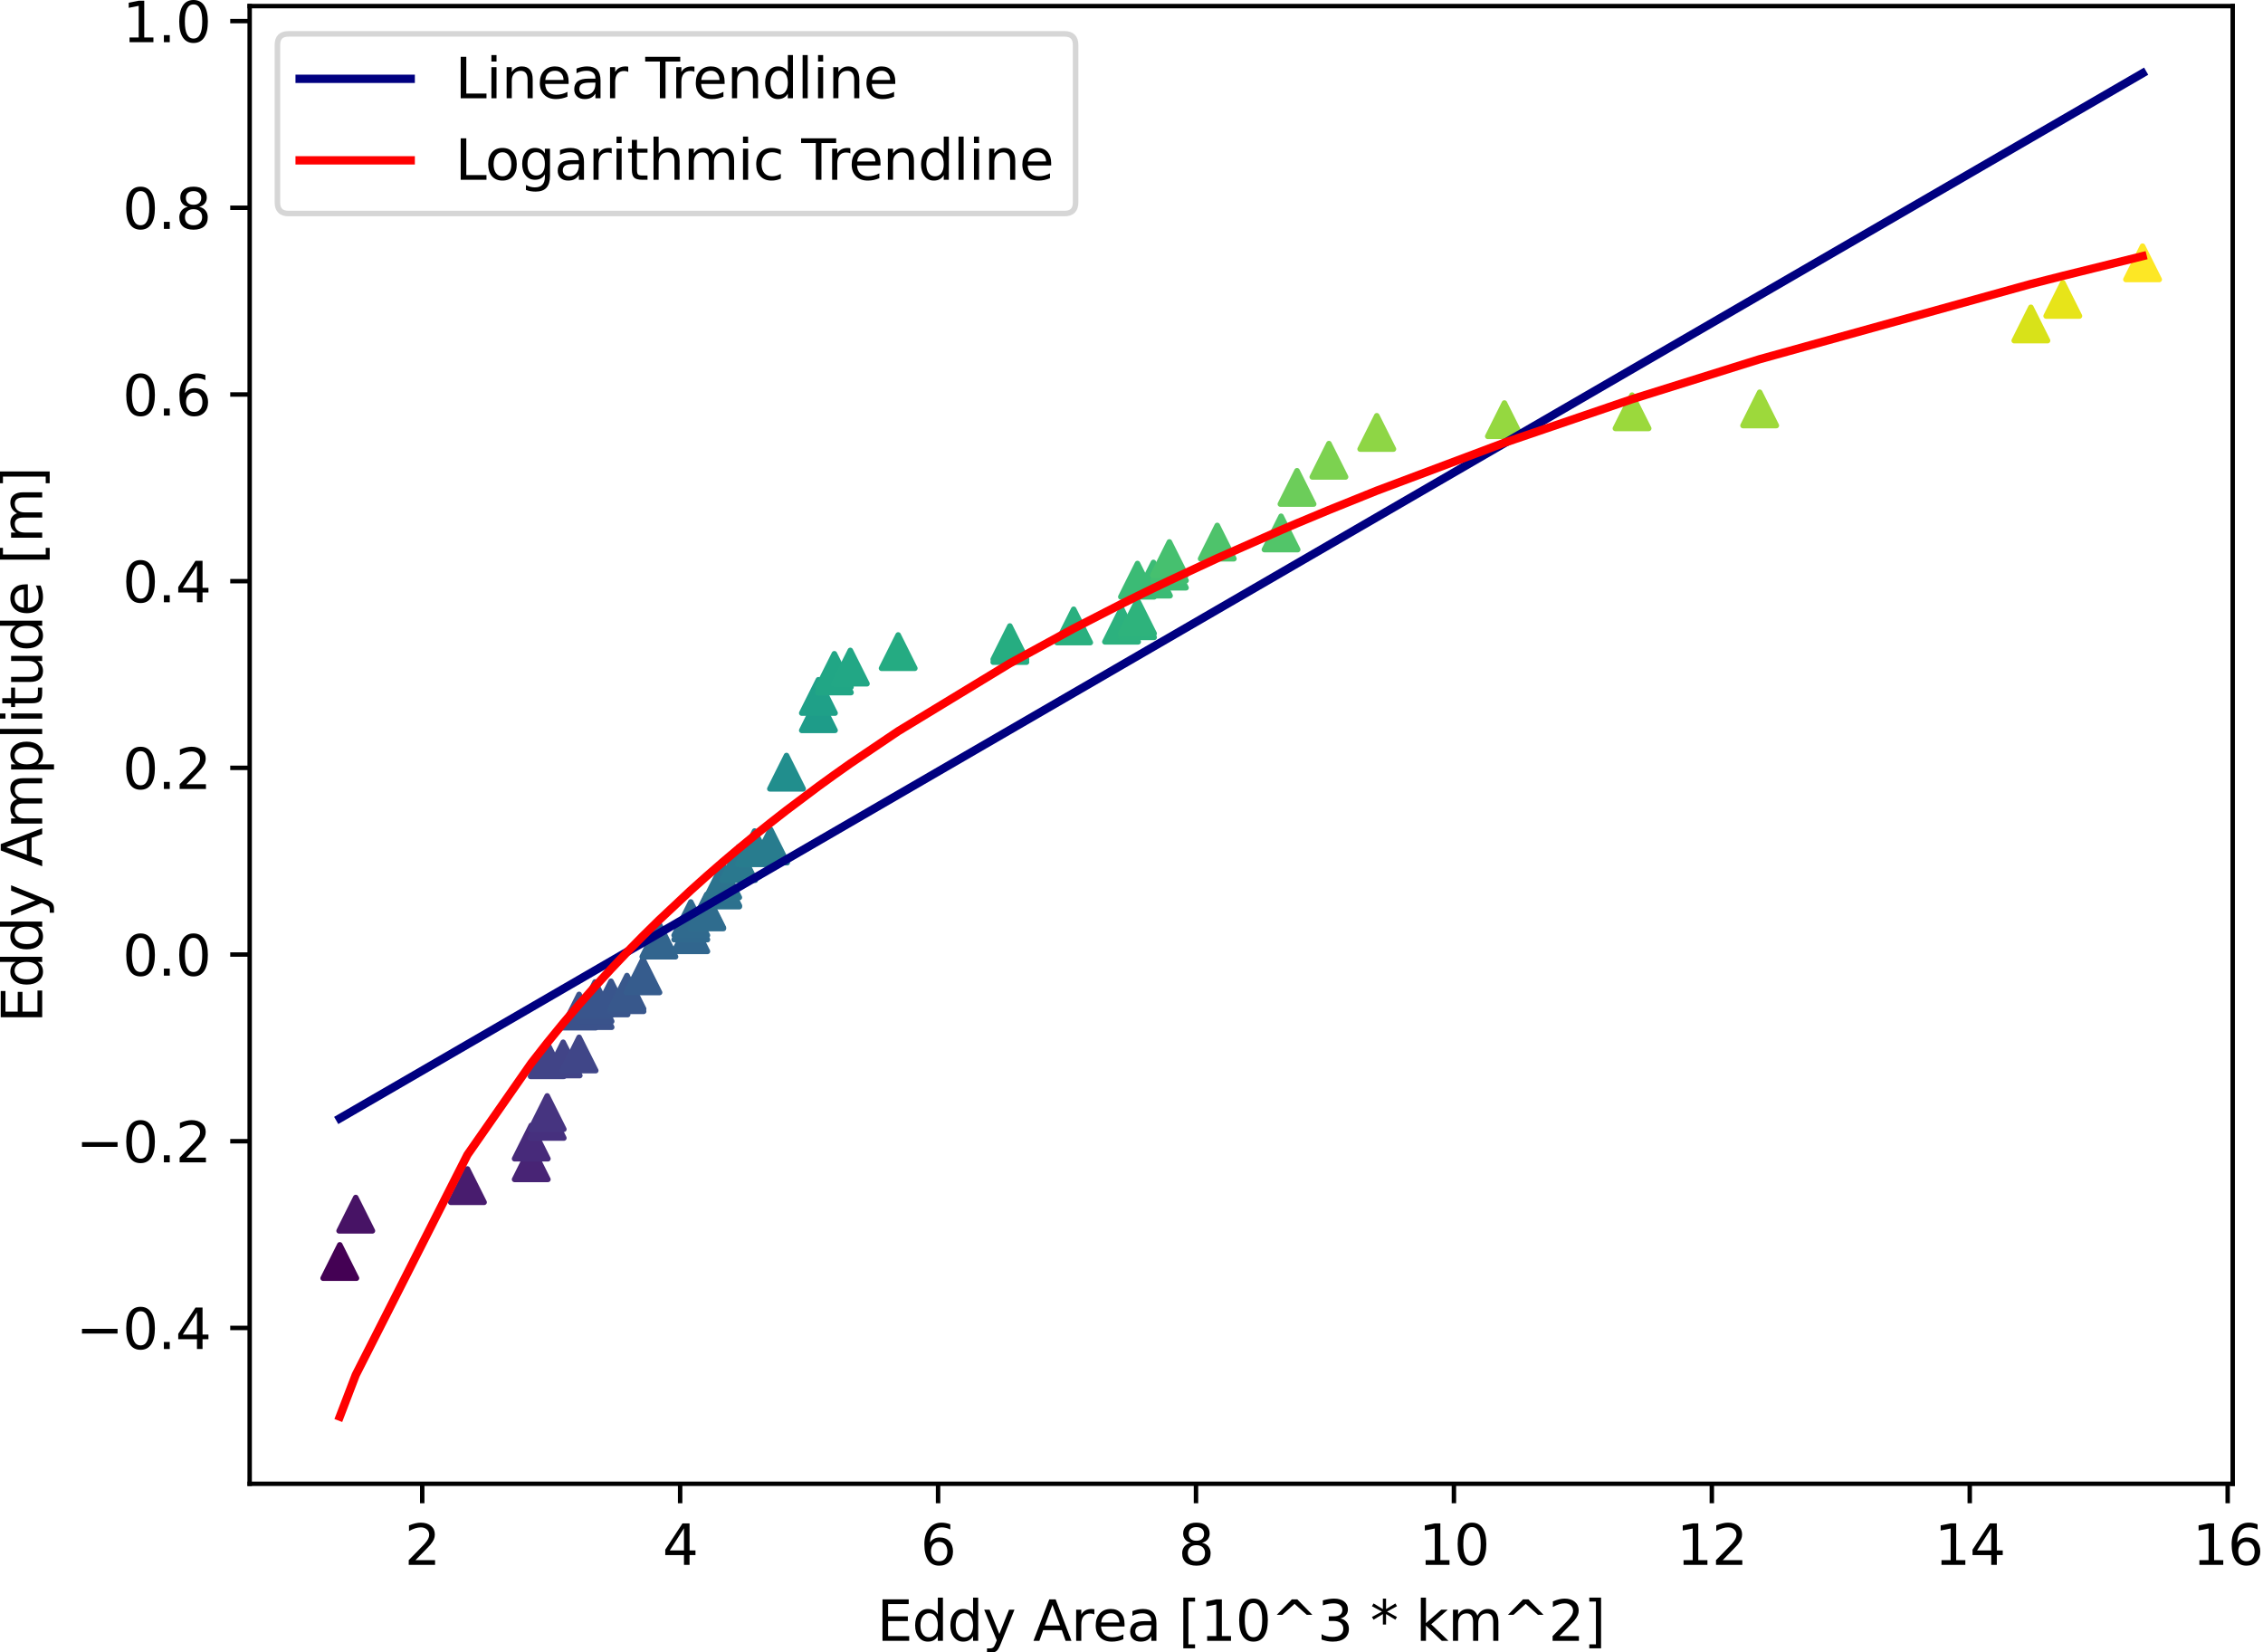 <?xml version="1.0" encoding="utf-8" standalone="no"?>
<!DOCTYPE svg PUBLIC "-//W3C//DTD SVG 1.1//EN"
  "http://www.w3.org/Graphics/SVG/1.1/DTD/svg11.dtd">
<svg xmlns:xlink="http://www.w3.org/1999/xlink" width="407.538pt" height="297.567pt" viewBox="0 0 407.538 297.567" xmlns="http://www.w3.org/2000/svg" version="1.1">
 <defs>
  <style type="text/css">*{stroke-linejoin: round; stroke-linecap: butt}</style>
 </defs>
 <g id="figure_1">
  <g id="patch_1">
   <path d="M 0 297.567 
L 407.538 297.567 
L 407.538 0 
L 0 0 
z
" style="fill: #ffffff"/>
  </g>
  <g id="axes_1">
   <g id="patch_2">
    <path d="M 44.961 267.211 
L 402.081 267.211 
L 402.081 1.099 
L 44.961 1.099 
z
" style="fill: #ffffff"/>
   </g>
   <g id="PathCollection_1">
    <path d="M 61.194 224.181 
L 58.194 230.181 
L 64.194 230.181 
z
" clip-path="url(#p0c2324ce79)" style="fill: #440154; stroke: #440154"/>
    <path d="M 64.067 215.658 
L 61.067 221.658 
L 67.067 221.658 
z
" clip-path="url(#p0c2324ce79)" style="fill: #471365; stroke: #471365"/>
    <path d="M 84.178 210.517 
L 81.178 216.517 
L 87.178 216.517 
z
" clip-path="url(#p0c2324ce79)" style="fill: #481c6e; stroke: #481c6e"/>
    <path d="M 95.67 206.394 
L 92.67 212.394 
L 98.67 212.394 
z
" clip-path="url(#p0c2324ce79)" style="fill: #482475; stroke: #482475"/>
    <path d="M 95.67 202.675 
L 92.67 208.675 
L 98.67 208.675 
z
" clip-path="url(#p0c2324ce79)" style="fill: #472a7a; stroke: #472a7a"/>
    <path d="M 98.543 198.946 
L 95.543 204.946 
L 101.543 204.946 
z
" clip-path="url(#p0c2324ce79)" style="fill: #46307e; stroke: #46307e"/>
    <path d="M 98.543 197.358 
L 95.543 203.358 
L 101.543 203.358 
z
" clip-path="url(#p0c2324ce79)" style="fill: #463480; stroke: #463480"/>
    <path d="M 98.543 187.845 
L 95.543 193.845 
L 101.543 193.845 
z
" clip-path="url(#p0c2324ce79)" style="fill: #414487; stroke: #414487"/>
    <path d="M 101.416 187.697 
L 98.416 193.697 
L 104.416 193.697 
z
" clip-path="url(#p0c2324ce79)" style="fill: #414487; stroke: #414487"/>
    <path d="M 104.289 186.805 
L 101.289 192.805 
L 107.289 192.805 
z
" clip-path="url(#p0c2324ce79)" style="fill: #404688; stroke: #404688"/>
    <path d="M 104.289 179.078 
L 101.289 185.078 
L 107.289 185.078 
z
" clip-path="url(#p0c2324ce79)" style="fill: #3b528b; stroke: #3b528b"/>
    <path d="M 107.162 178.992 
L 104.162 184.992 
L 110.162 184.992 
z
" clip-path="url(#p0c2324ce79)" style="fill: #3b528b; stroke: #3b528b"/>
    <path d="M 107.162 177.934 
L 104.162 183.934 
L 110.162 183.934 
z
" clip-path="url(#p0c2324ce79)" style="fill: #3a538b; stroke: #3a538b"/>
    <path d="M 107.162 176.833 
L 104.162 182.833 
L 110.162 182.833 
z
" clip-path="url(#p0c2324ce79)" style="fill: #39558c; stroke: #39558c"/>
    <path d="M 110.035 176.709 
L 107.035 182.709 
L 113.035 182.709 
z
" clip-path="url(#p0c2324ce79)" style="fill: #39558c; stroke: #39558c"/>
    <path d="M 112.909 176.133 
L 109.909 182.133 
L 115.909 182.133 
z
" clip-path="url(#p0c2324ce79)" style="fill: #39568c; stroke: #39568c"/>
    <path d="M 112.909 175.682 
L 109.909 181.682 
L 115.909 181.682 
z
" clip-path="url(#p0c2324ce79)" style="fill: #38588c; stroke: #38588c"/>
    <path d="M 115.782 172.739 
L 112.782 178.739 
L 118.782 178.739 
z
" clip-path="url(#p0c2324ce79)" style="fill: #365c8d; stroke: #365c8d"/>
    <path d="M 118.655 166.297 
L 115.655 172.297 
L 121.655 172.297 
z
" clip-path="url(#p0c2324ce79)" style="fill: #32658e; stroke: #32658e"/>
    <path d="M 124.401 165.333 
L 121.401 171.333 
L 127.401 171.333 
z
" clip-path="url(#p0c2324ce79)" style="fill: #31668e; stroke: #31668e"/>
    <path d="M 124.401 163.214 
L 121.401 169.214 
L 127.401 169.214 
z
" clip-path="url(#p0c2324ce79)" style="fill: #30698e; stroke: #30698e"/>
    <path d="M 124.401 162.432 
L 121.401 168.432 
L 127.401 168.432 
z
" clip-path="url(#p0c2324ce79)" style="fill: #306a8e; stroke: #306a8e"/>
    <path d="M 127.274 161.219 
L 124.274 167.219 
L 130.274 167.219 
z
" clip-path="url(#p0c2324ce79)" style="fill: #2f6c8e; stroke: #2f6c8e"/>
    <path d="M 127.274 161.07 
L 124.274 167.07 
L 130.274 167.07 
z
" clip-path="url(#p0c2324ce79)" style="fill: #2f6c8e; stroke: #2f6c8e"/>
    <path d="M 130.147 157.281 
L 127.147 163.281 
L 133.147 163.281 
z
" clip-path="url(#p0c2324ce79)" style="fill: #2c718e; stroke: #2c718e"/>
    <path d="M 130.147 157.094 
L 127.147 163.094 
L 133.147 163.094 
z
" clip-path="url(#p0c2324ce79)" style="fill: #2c718e; stroke: #2c718e"/>
    <path d="M 130.147 155.625 
L 127.147 161.625 
L 133.147 161.625 
z
" clip-path="url(#p0c2324ce79)" style="fill: #2c738e; stroke: #2c738e"/>
    <path d="M 133.02 152.512 
L 130.02 158.512 
L 136.02 158.512 
z
" clip-path="url(#p0c2324ce79)" style="fill: #2a788e; stroke: #2a788e"/>
    <path d="M 135.893 149.654 
L 132.893 155.654 
L 138.893 155.654 
z
" clip-path="url(#p0c2324ce79)" style="fill: #287c8e; stroke: #287c8e"/>
    <path d="M 138.766 149.355 
L 135.766 155.355 
L 141.766 155.355 
z
" clip-path="url(#p0c2324ce79)" style="fill: #287c8e; stroke: #287c8e"/>
    <path d="M 141.639 136.057 
L 138.639 142.057 
L 144.639 142.057 
z
" clip-path="url(#p0c2324ce79)" style="fill: #218e8d; stroke: #218e8d"/>
    <path d="M 147.385 125.529 
L 144.385 131.529 
L 150.385 131.529 
z
" clip-path="url(#p0c2324ce79)" style="fill: #1e9c89; stroke: #1e9c89"/>
    <path d="M 147.385 122.415 
L 144.385 128.415 
L 150.385 128.415 
z
" clip-path="url(#p0c2324ce79)" style="fill: #1fa088; stroke: #1fa088"/>
    <path d="M 150.258 118.726 
L 147.258 124.726 
L 153.258 124.726 
z
" clip-path="url(#p0c2324ce79)" style="fill: #21a585; stroke: #21a585"/>
    <path d="M 150.258 117.733 
L 147.258 123.733 
L 153.258 123.733 
z
" clip-path="url(#p0c2324ce79)" style="fill: #21a685; stroke: #21a685"/>
    <path d="M 153.131 117.132 
L 150.131 123.132 
L 156.131 123.132 
z
" clip-path="url(#p0c2324ce79)" style="fill: #22a785; stroke: #22a785"/>
    <path d="M 161.75 114.35 
L 158.75 120.35 
L 164.75 120.35 
z
" clip-path="url(#p0c2324ce79)" style="fill: #25ab82; stroke: #25ab82"/>
    <path d="M 181.862 113.241 
L 178.862 119.241 
L 184.862 119.241 
z
" clip-path="url(#p0c2324ce79)" style="fill: #25ac82; stroke: #25ac82"/>
    <path d="M 181.862 112.734 
L 178.862 118.734 
L 184.862 118.734 
z
" clip-path="url(#p0c2324ce79)" style="fill: #26ad81; stroke: #26ad81"/>
    <path d="M 193.354 109.721 
L 190.354 115.721 
L 196.354 115.721 
z
" clip-path="url(#p0c2324ce79)" style="fill: #2ab07f; stroke: #2ab07f"/>
    <path d="M 201.973 109.586 
L 198.973 115.586 
L 204.973 115.586 
z
" clip-path="url(#p0c2324ce79)" style="fill: #2cb17e; stroke: #2cb17e"/>
    <path d="M 204.846 108.787 
L 201.846 114.787 
L 207.846 114.787 
z
" clip-path="url(#p0c2324ce79)" style="fill: #2db27d; stroke: #2db27d"/>
    <path d="M 204.846 108.087 
L 201.846 114.087 
L 207.846 114.087 
z
" clip-path="url(#p0c2324ce79)" style="fill: #2eb37c; stroke: #2eb37c"/>
    <path d="M 204.846 101.483 
L 201.846 107.483 
L 207.846 107.483 
z
" clip-path="url(#p0c2324ce79)" style="fill: #3bbb75; stroke: #3bbb75"/>
    <path d="M 207.719 101.282 
L 204.719 107.282 
L 210.719 107.282 
z
" clip-path="url(#p0c2324ce79)" style="fill: #3bbb75; stroke: #3bbb75"/>
    <path d="M 210.592 99.848 
L 207.592 105.848 
L 213.592 105.848 
z
" clip-path="url(#p0c2324ce79)" style="fill: #3fbc73; stroke: #3fbc73"/>
    <path d="M 210.592 98.555 
L 207.592 104.555 
L 213.592 104.555 
z
" clip-path="url(#p0c2324ce79)" style="fill: #42be71; stroke: #42be71"/>
    <path d="M 210.592 97.596 
L 207.592 103.596 
L 213.592 103.596 
z
" clip-path="url(#p0c2324ce79)" style="fill: #46c06f; stroke: #46c06f"/>
    <path d="M 219.211 94.623 
L 216.211 100.623 
L 222.211 100.623 
z
" clip-path="url(#p0c2324ce79)" style="fill: #4ec36b; stroke: #4ec36b"/>
    <path d="M 230.704 92.972 
L 227.704 98.972 
L 233.704 98.972 
z
" clip-path="url(#p0c2324ce79)" style="fill: #52c569; stroke: #52c569"/>
    <path d="M 233.577 84.776 
L 230.577 90.776 
L 236.577 90.776 
z
" clip-path="url(#p0c2324ce79)" style="fill: #6ccd5a; stroke: #6ccd5a"/>
    <path d="M 239.323 79.887 
L 236.323 85.887 
L 242.323 85.887 
z
" clip-path="url(#p0c2324ce79)" style="fill: #7cd250; stroke: #7cd250"/>
    <path d="M 247.942 74.873 
L 244.942 80.873 
L 250.942 80.873 
z
" clip-path="url(#p0c2324ce79)" style="fill: #8ed645; stroke: #8ed645"/>
    <path d="M 270.926 72.576 
L 267.926 78.576 
L 273.926 78.576 
z
" clip-path="url(#p0c2324ce79)" style="fill: #95d840; stroke: #95d840"/>
    <path d="M 293.911 71.155 
L 290.911 77.155 
L 296.911 77.155 
z
" clip-path="url(#p0c2324ce79)" style="fill: #9bd93c; stroke: #9bd93c"/>
    <path d="M 316.895 70.636 
L 313.895 76.636 
L 319.895 76.636 
z
" clip-path="url(#p0c2324ce79)" style="fill: #9dd93b; stroke: #9dd93b"/>
    <path d="M 365.737 55.342 
L 362.737 61.342 
L 368.737 61.342 
z
" clip-path="url(#p0c2324ce79)" style="fill: #d8e219; stroke: #d8e219"/>
    <path d="M 371.483 50.909 
L 368.483 56.909 
L 374.483 56.909 
z
" clip-path="url(#p0c2324ce79)" style="fill: #e7e419; stroke: #e7e419"/>
    <path d="M 385.848 44.333 
L 382.848 50.333 
L 388.848 50.333 
z
" clip-path="url(#p0c2324ce79)" style="fill: #fde725; stroke: #fde725"/>
   </g>
   <g id="matplotlib.axis_1">
    <g id="xtick_1">
     <g id="line2d_1">
      <defs>
       <path id="m5cf5dbd501" d="M 0 0 
L 0 3.5 
" style="stroke: #000000; stroke-width: 0.8"/>
      </defs>
      <g>
       <use xlink:href="#m5cf5dbd501" x="76.038" y="267.211" style="stroke: #000000; stroke-width: 0.8"/>
      </g>
     </g>
     <g id="text_1">
      <!-- 2 -->
      <g transform="translate(72.857 281.809)scale(0.1 -0.1)">
       <defs>
        <path id="DejaVuSans-32" d="M 1228 531 
L 3431 531 
L 3431 0 
L 469 0 
L 469 531 
Q 828 903 1448 1529 
Q 2069 2156 2228 2338 
Q 2531 2678 2651 2914 
Q 2772 3150 2772 3378 
Q 2772 3750 2511 3984 
Q 2250 4219 1831 4219 
Q 1534 4219 1204 4116 
Q 875 4013 500 3803 
L 500 4441 
Q 881 4594 1212 4672 
Q 1544 4750 1819 4750 
Q 2544 4750 2975 4387 
Q 3406 4025 3406 3419 
Q 3406 3131 3298 2873 
Q 3191 2616 2906 2266 
Q 2828 2175 2409 1742 
Q 1991 1309 1228 531 
z
" transform="scale(0.016)"/>
       </defs>
       <use xlink:href="#DejaVuSans-32"/>
      </g>
     </g>
    </g>
    <g id="xtick_2">
     <g id="line2d_2">
      <g>
       <use xlink:href="#m5cf5dbd501" x="122.486" y="267.211" style="stroke: #000000; stroke-width: 0.8"/>
      </g>
     </g>
     <g id="text_2">
      <!-- 4 -->
      <g transform="translate(119.305 281.809)scale(0.1 -0.1)">
       <defs>
        <path id="DejaVuSans-34" d="M 2419 4116 
L 825 1625 
L 2419 1625 
L 2419 4116 
z
M 2253 4666 
L 3047 4666 
L 3047 1625 
L 3713 1625 
L 3713 1100 
L 3047 1100 
L 3047 0 
L 2419 0 
L 2419 1100 
L 313 1100 
L 313 1709 
L 2253 4666 
z
" transform="scale(0.016)"/>
       </defs>
       <use xlink:href="#DejaVuSans-34"/>
      </g>
     </g>
    </g>
    <g id="xtick_3">
     <g id="line2d_3">
      <g>
       <use xlink:href="#m5cf5dbd501" x="168.935" y="267.211" style="stroke: #000000; stroke-width: 0.8"/>
      </g>
     </g>
     <g id="text_3">
      <!-- 6 -->
      <g transform="translate(165.753 281.809)scale(0.1 -0.1)">
       <defs>
        <path id="DejaVuSans-36" d="M 2113 2584 
Q 1688 2584 1439 2293 
Q 1191 2003 1191 1497 
Q 1191 994 1439 701 
Q 1688 409 2113 409 
Q 2538 409 2786 701 
Q 3034 994 3034 1497 
Q 3034 2003 2786 2293 
Q 2538 2584 2113 2584 
z
M 3366 4563 
L 3366 3988 
Q 3128 4100 2886 4159 
Q 2644 4219 2406 4219 
Q 1781 4219 1451 3797 
Q 1122 3375 1075 2522 
Q 1259 2794 1537 2939 
Q 1816 3084 2150 3084 
Q 2853 3084 3261 2657 
Q 3669 2231 3669 1497 
Q 3669 778 3244 343 
Q 2819 -91 2113 -91 
Q 1303 -91 875 529 
Q 447 1150 447 2328 
Q 447 3434 972 4092 
Q 1497 4750 2381 4750 
Q 2619 4750 2861 4703 
Q 3103 4656 3366 4563 
z
" transform="scale(0.016)"/>
       </defs>
       <use xlink:href="#DejaVuSans-36"/>
      </g>
     </g>
    </g>
    <g id="xtick_4">
     <g id="line2d_4">
      <g>
       <use xlink:href="#m5cf5dbd501" x="215.383" y="267.211" style="stroke: #000000; stroke-width: 0.8"/>
      </g>
     </g>
     <g id="text_4">
      <!-- 8 -->
      <g transform="translate(212.202 281.809)scale(0.1 -0.1)">
       <defs>
        <path id="DejaVuSans-38" d="M 2034 2216 
Q 1584 2216 1326 1975 
Q 1069 1734 1069 1313 
Q 1069 891 1326 650 
Q 1584 409 2034 409 
Q 2484 409 2743 651 
Q 3003 894 3003 1313 
Q 3003 1734 2745 1975 
Q 2488 2216 2034 2216 
z
M 1403 2484 
Q 997 2584 770 2862 
Q 544 3141 544 3541 
Q 544 4100 942 4425 
Q 1341 4750 2034 4750 
Q 2731 4750 3128 4425 
Q 3525 4100 3525 3541 
Q 3525 3141 3298 2862 
Q 3072 2584 2669 2484 
Q 3125 2378 3379 2068 
Q 3634 1759 3634 1313 
Q 3634 634 3220 271 
Q 2806 -91 2034 -91 
Q 1263 -91 848 271 
Q 434 634 434 1313 
Q 434 1759 690 2068 
Q 947 2378 1403 2484 
z
M 1172 3481 
Q 1172 3119 1398 2916 
Q 1625 2713 2034 2713 
Q 2441 2713 2670 2916 
Q 2900 3119 2900 3481 
Q 2900 3844 2670 4047 
Q 2441 4250 2034 4250 
Q 1625 4250 1398 4047 
Q 1172 3844 1172 3481 
z
" transform="scale(0.016)"/>
       </defs>
       <use xlink:href="#DejaVuSans-38"/>
      </g>
     </g>
    </g>
    <g id="xtick_5">
     <g id="line2d_5">
      <g>
       <use xlink:href="#m5cf5dbd501" x="261.831" y="267.211" style="stroke: #000000; stroke-width: 0.8"/>
      </g>
     </g>
     <g id="text_5">
      <!-- 10 -->
      <g transform="translate(255.468 281.809)scale(0.1 -0.1)">
       <defs>
        <path id="DejaVuSans-31" d="M 794 531 
L 1825 531 
L 1825 4091 
L 703 3866 
L 703 4441 
L 1819 4666 
L 2450 4666 
L 2450 531 
L 3481 531 
L 3481 0 
L 794 0 
L 794 531 
z
" transform="scale(0.016)"/>
        <path id="DejaVuSans-30" d="M 2034 4250 
Q 1547 4250 1301 3770 
Q 1056 3291 1056 2328 
Q 1056 1369 1301 889 
Q 1547 409 2034 409 
Q 2525 409 2770 889 
Q 3016 1369 3016 2328 
Q 3016 3291 2770 3770 
Q 2525 4250 2034 4250 
z
M 2034 4750 
Q 2819 4750 3233 4129 
Q 3647 3509 3647 2328 
Q 3647 1150 3233 529 
Q 2819 -91 2034 -91 
Q 1250 -91 836 529 
Q 422 1150 422 2328 
Q 422 3509 836 4129 
Q 1250 4750 2034 4750 
z
" transform="scale(0.016)"/>
       </defs>
       <use xlink:href="#DejaVuSans-31"/>
       <use xlink:href="#DejaVuSans-30" x="63.623"/>
      </g>
     </g>
    </g>
    <g id="xtick_6">
     <g id="line2d_6">
      <g>
       <use xlink:href="#m5cf5dbd501" x="308.279" y="267.211" style="stroke: #000000; stroke-width: 0.8"/>
      </g>
     </g>
     <g id="text_6">
      <!-- 12 -->
      <g transform="translate(301.917 281.809)scale(0.1 -0.1)">
       <use xlink:href="#DejaVuSans-31"/>
       <use xlink:href="#DejaVuSans-32" x="63.623"/>
      </g>
     </g>
    </g>
    <g id="xtick_7">
     <g id="line2d_7">
      <g>
       <use xlink:href="#m5cf5dbd501" x="354.727" y="267.211" style="stroke: #000000; stroke-width: 0.8"/>
      </g>
     </g>
     <g id="text_7">
      <!-- 14 -->
      <g transform="translate(348.365 281.809)scale(0.1 -0.1)">
       <use xlink:href="#DejaVuSans-31"/>
       <use xlink:href="#DejaVuSans-34" x="63.623"/>
      </g>
     </g>
    </g>
    <g id="xtick_8">
     <g id="line2d_8">
      <g>
       <use xlink:href="#m5cf5dbd501" x="401.175" y="267.211" style="stroke: #000000; stroke-width: 0.8"/>
      </g>
     </g>
     <g id="text_8">
      <!-- 16 -->
      <g transform="translate(394.813 281.809)scale(0.1 -0.1)">
       <use xlink:href="#DejaVuSans-31"/>
       <use xlink:href="#DejaVuSans-36" x="63.623"/>
      </g>
     </g>
    </g>
    <g id="text_9">
     <!-- Eddy Area [10^3 * km^2] -->
     <g transform="translate(157.922 295.488)scale(0.1 -0.1)">
      <defs>
       <path id="DejaVuSans-45" d="M 628 4666 
L 3578 4666 
L 3578 4134 
L 1259 4134 
L 1259 2753 
L 3481 2753 
L 3481 2222 
L 1259 2222 
L 1259 531 
L 3634 531 
L 3634 0 
L 628 0 
L 628 4666 
z
" transform="scale(0.016)"/>
       <path id="DejaVuSans-64" d="M 2906 2969 
L 2906 4863 
L 3481 4863 
L 3481 0 
L 2906 0 
L 2906 525 
Q 2725 213 2448 61 
Q 2172 -91 1784 -91 
Q 1150 -91 751 415 
Q 353 922 353 1747 
Q 353 2572 751 3078 
Q 1150 3584 1784 3584 
Q 2172 3584 2448 3432 
Q 2725 3281 2906 2969 
z
M 947 1747 
Q 947 1113 1208 752 
Q 1469 391 1925 391 
Q 2381 391 2643 752 
Q 2906 1113 2906 1747 
Q 2906 2381 2643 2742 
Q 2381 3103 1925 3103 
Q 1469 3103 1208 2742 
Q 947 2381 947 1747 
z
" transform="scale(0.016)"/>
       <path id="DejaVuSans-79" d="M 2059 -325 
Q 1816 -950 1584 -1140 
Q 1353 -1331 966 -1331 
L 506 -1331 
L 506 -850 
L 844 -850 
Q 1081 -850 1212 -737 
Q 1344 -625 1503 -206 
L 1606 56 
L 191 3500 
L 800 3500 
L 1894 763 
L 2988 3500 
L 3597 3500 
L 2059 -325 
z
" transform="scale(0.016)"/>
       <path id="DejaVuSans-20" transform="scale(0.016)"/>
       <path id="DejaVuSans-41" d="M 2188 4044 
L 1331 1722 
L 3047 1722 
L 2188 4044 
z
M 1831 4666 
L 2547 4666 
L 4325 0 
L 3669 0 
L 3244 1197 
L 1141 1197 
L 716 0 
L 50 0 
L 1831 4666 
z
" transform="scale(0.016)"/>
       <path id="DejaVuSans-72" d="M 2631 2963 
Q 2534 3019 2420 3045 
Q 2306 3072 2169 3072 
Q 1681 3072 1420 2755 
Q 1159 2438 1159 1844 
L 1159 0 
L 581 0 
L 581 3500 
L 1159 3500 
L 1159 2956 
Q 1341 3275 1631 3429 
Q 1922 3584 2338 3584 
Q 2397 3584 2469 3576 
Q 2541 3569 2628 3553 
L 2631 2963 
z
" transform="scale(0.016)"/>
       <path id="DejaVuSans-65" d="M 3597 1894 
L 3597 1613 
L 953 1613 
Q 991 1019 1311 708 
Q 1631 397 2203 397 
Q 2534 397 2845 478 
Q 3156 559 3463 722 
L 3463 178 
Q 3153 47 2828 -22 
Q 2503 -91 2169 -91 
Q 1331 -91 842 396 
Q 353 884 353 1716 
Q 353 2575 817 3079 
Q 1281 3584 2069 3584 
Q 2775 3584 3186 3129 
Q 3597 2675 3597 1894 
z
M 3022 2063 
Q 3016 2534 2758 2815 
Q 2500 3097 2075 3097 
Q 1594 3097 1305 2825 
Q 1016 2553 972 2059 
L 3022 2063 
z
" transform="scale(0.016)"/>
       <path id="DejaVuSans-61" d="M 2194 1759 
Q 1497 1759 1228 1600 
Q 959 1441 959 1056 
Q 959 750 1161 570 
Q 1363 391 1709 391 
Q 2188 391 2477 730 
Q 2766 1069 2766 1631 
L 2766 1759 
L 2194 1759 
z
M 3341 1997 
L 3341 0 
L 2766 0 
L 2766 531 
Q 2569 213 2275 61 
Q 1981 -91 1556 -91 
Q 1019 -91 701 211 
Q 384 513 384 1019 
Q 384 1609 779 1909 
Q 1175 2209 1959 2209 
L 2766 2209 
L 2766 2266 
Q 2766 2663 2505 2880 
Q 2244 3097 1772 3097 
Q 1472 3097 1187 3025 
Q 903 2953 641 2809 
L 641 3341 
Q 956 3463 1253 3523 
Q 1550 3584 1831 3584 
Q 2591 3584 2966 3190 
Q 3341 2797 3341 1997 
z
" transform="scale(0.016)"/>
       <path id="DejaVuSans-5b" d="M 550 4863 
L 1875 4863 
L 1875 4416 
L 1125 4416 
L 1125 -397 
L 1875 -397 
L 1875 -844 
L 550 -844 
L 550 4863 
z
" transform="scale(0.016)"/>
       <path id="DejaVuSans-5e" d="M 2988 4666 
L 4684 2925 
L 4056 2925 
L 2681 4159 
L 1306 2925 
L 678 2925 
L 2375 4666 
L 2988 4666 
z
" transform="scale(0.016)"/>
       <path id="DejaVuSans-33" d="M 2597 2516 
Q 3050 2419 3304 2112 
Q 3559 1806 3559 1356 
Q 3559 666 3084 287 
Q 2609 -91 1734 -91 
Q 1441 -91 1130 -33 
Q 819 25 488 141 
L 488 750 
Q 750 597 1062 519 
Q 1375 441 1716 441 
Q 2309 441 2620 675 
Q 2931 909 2931 1356 
Q 2931 1769 2642 2001 
Q 2353 2234 1838 2234 
L 1294 2234 
L 1294 2753 
L 1863 2753 
Q 2328 2753 2575 2939 
Q 2822 3125 2822 3475 
Q 2822 3834 2567 4026 
Q 2313 4219 1838 4219 
Q 1578 4219 1281 4162 
Q 984 4106 628 3988 
L 628 4550 
Q 988 4650 1302 4700 
Q 1616 4750 1894 4750 
Q 2613 4750 3031 4423 
Q 3450 4097 3450 3541 
Q 3450 3153 3228 2886 
Q 3006 2619 2597 2516 
z
" transform="scale(0.016)"/>
       <path id="DejaVuSans-2a" d="M 3009 3897 
L 1888 3291 
L 3009 2681 
L 2828 2375 
L 1778 3009 
L 1778 1831 
L 1422 1831 
L 1422 3009 
L 372 2375 
L 191 2681 
L 1313 3291 
L 191 3897 
L 372 4206 
L 1422 3572 
L 1422 4750 
L 1778 4750 
L 1778 3572 
L 2828 4206 
L 3009 3897 
z
" transform="scale(0.016)"/>
       <path id="DejaVuSans-6b" d="M 581 4863 
L 1159 4863 
L 1159 1991 
L 2875 3500 
L 3609 3500 
L 1753 1863 
L 3688 0 
L 2938 0 
L 1159 1709 
L 1159 0 
L 581 0 
L 581 4863 
z
" transform="scale(0.016)"/>
       <path id="DejaVuSans-6d" d="M 3328 2828 
Q 3544 3216 3844 3400 
Q 4144 3584 4550 3584 
Q 5097 3584 5394 3201 
Q 5691 2819 5691 2113 
L 5691 0 
L 5113 0 
L 5113 2094 
Q 5113 2597 4934 2840 
Q 4756 3084 4391 3084 
Q 3944 3084 3684 2787 
Q 3425 2491 3425 1978 
L 3425 0 
L 2847 0 
L 2847 2094 
Q 2847 2600 2669 2842 
Q 2491 3084 2119 3084 
Q 1678 3084 1418 2786 
Q 1159 2488 1159 1978 
L 1159 0 
L 581 0 
L 581 3500 
L 1159 3500 
L 1159 2956 
Q 1356 3278 1631 3431 
Q 1906 3584 2284 3584 
Q 2666 3584 2933 3390 
Q 3200 3197 3328 2828 
z
" transform="scale(0.016)"/>
       <path id="DejaVuSans-5d" d="M 1947 4863 
L 1947 -844 
L 622 -844 
L 622 -397 
L 1369 -397 
L 1369 4416 
L 622 4416 
L 622 4863 
L 1947 4863 
z
" transform="scale(0.016)"/>
      </defs>
      <use xlink:href="#DejaVuSans-45"/>
      <use xlink:href="#DejaVuSans-64" x="63.184"/>
      <use xlink:href="#DejaVuSans-64" x="126.66"/>
      <use xlink:href="#DejaVuSans-79" x="190.137"/>
      <use xlink:href="#DejaVuSans-20" x="249.316"/>
      <use xlink:href="#DejaVuSans-41" x="281.104"/>
      <use xlink:href="#DejaVuSans-72" x="349.512"/>
      <use xlink:href="#DejaVuSans-65" x="388.375"/>
      <use xlink:href="#DejaVuSans-61" x="449.898"/>
      <use xlink:href="#DejaVuSans-20" x="511.178"/>
      <use xlink:href="#DejaVuSans-5b" x="542.965"/>
      <use xlink:href="#DejaVuSans-31" x="581.979"/>
      <use xlink:href="#DejaVuSans-30" x="645.602"/>
      <use xlink:href="#DejaVuSans-5e" x="709.225"/>
      <use xlink:href="#DejaVuSans-33" x="793.014"/>
      <use xlink:href="#DejaVuSans-20" x="856.637"/>
      <use xlink:href="#DejaVuSans-2a" x="888.424"/>
      <use xlink:href="#DejaVuSans-20" x="938.424"/>
      <use xlink:href="#DejaVuSans-6b" x="970.211"/>
      <use xlink:href="#DejaVuSans-6d" x="1028.121"/>
      <use xlink:href="#DejaVuSans-5e" x="1125.533"/>
      <use xlink:href="#DejaVuSans-32" x="1209.322"/>
      <use xlink:href="#DejaVuSans-5d" x="1272.945"/>
     </g>
    </g>
   </g>
   <g id="matplotlib.axis_2">
    <g id="ytick_1">
     <g id="line2d_9">
      <defs>
       <path id="m22ade2e19c" d="M 0 0 
L -3.5 0 
" style="stroke: #000000; stroke-width: 0.8"/>
      </defs>
      <g>
       <use xlink:href="#m22ade2e19c" x="44.961" y="239.141" style="stroke: #000000; stroke-width: 0.8"/>
      </g>
     </g>
     <g id="text_10">
      <!-- −0.4 -->
      <g transform="translate(13.678 242.94)scale(0.1 -0.1)">
       <defs>
        <path id="DejaVuSans-2212" d="M 678 2272 
L 4684 2272 
L 4684 1741 
L 678 1741 
L 678 2272 
z
" transform="scale(0.016)"/>
        <path id="DejaVuSans-2e" d="M 684 794 
L 1344 794 
L 1344 0 
L 684 0 
L 684 794 
z
" transform="scale(0.016)"/>
       </defs>
       <use xlink:href="#DejaVuSans-2212"/>
       <use xlink:href="#DejaVuSans-30" x="83.789"/>
       <use xlink:href="#DejaVuSans-2e" x="147.412"/>
       <use xlink:href="#DejaVuSans-34" x="179.199"/>
      </g>
     </g>
    </g>
    <g id="ytick_2">
     <g id="line2d_10">
      <g>
       <use xlink:href="#m22ade2e19c" x="44.961" y="205.52" style="stroke: #000000; stroke-width: 0.8"/>
      </g>
     </g>
     <g id="text_11">
      <!-- −0.2 -->
      <g transform="translate(13.678 209.32)scale(0.1 -0.1)">
       <use xlink:href="#DejaVuSans-2212"/>
       <use xlink:href="#DejaVuSans-30" x="83.789"/>
       <use xlink:href="#DejaVuSans-2e" x="147.412"/>
       <use xlink:href="#DejaVuSans-32" x="179.199"/>
      </g>
     </g>
    </g>
    <g id="ytick_3">
     <g id="line2d_11">
      <g>
       <use xlink:href="#m22ade2e19c" x="44.961" y="171.9" style="stroke: #000000; stroke-width: 0.8"/>
      </g>
     </g>
     <g id="text_12">
      <!-- 0.0 -->
      <g transform="translate(22.058 175.699)scale(0.1 -0.1)">
       <use xlink:href="#DejaVuSans-30"/>
       <use xlink:href="#DejaVuSans-2e" x="63.623"/>
       <use xlink:href="#DejaVuSans-30" x="95.41"/>
      </g>
     </g>
    </g>
    <g id="ytick_4">
     <g id="line2d_12">
      <g>
       <use xlink:href="#m22ade2e19c" x="44.961" y="138.28" style="stroke: #000000; stroke-width: 0.8"/>
      </g>
     </g>
     <g id="text_13">
      <!-- 0.2 -->
      <g transform="translate(22.058 142.079)scale(0.1 -0.1)">
       <use xlink:href="#DejaVuSans-30"/>
       <use xlink:href="#DejaVuSans-2e" x="63.623"/>
       <use xlink:href="#DejaVuSans-32" x="95.41"/>
      </g>
     </g>
    </g>
    <g id="ytick_5">
     <g id="line2d_13">
      <g>
       <use xlink:href="#m22ade2e19c" x="44.961" y="104.66" style="stroke: #000000; stroke-width: 0.8"/>
      </g>
     </g>
     <g id="text_14">
      <!-- 0.4 -->
      <g transform="translate(22.058 108.459)scale(0.1 -0.1)">
       <use xlink:href="#DejaVuSans-30"/>
       <use xlink:href="#DejaVuSans-2e" x="63.623"/>
       <use xlink:href="#DejaVuSans-34" x="95.41"/>
      </g>
     </g>
    </g>
    <g id="ytick_6">
     <g id="line2d_14">
      <g>
       <use xlink:href="#m22ade2e19c" x="44.961" y="71.04" style="stroke: #000000; stroke-width: 0.8"/>
      </g>
     </g>
     <g id="text_15">
      <!-- 0.6 -->
      <g transform="translate(22.058 74.839)scale(0.1 -0.1)">
       <use xlink:href="#DejaVuSans-30"/>
       <use xlink:href="#DejaVuSans-2e" x="63.623"/>
       <use xlink:href="#DejaVuSans-36" x="95.41"/>
      </g>
     </g>
    </g>
    <g id="ytick_7">
     <g id="line2d_15">
      <g>
       <use xlink:href="#m22ade2e19c" x="44.961" y="37.419" style="stroke: #000000; stroke-width: 0.8"/>
      </g>
     </g>
     <g id="text_16">
      <!-- 0.8 -->
      <g transform="translate(22.058 41.219)scale(0.1 -0.1)">
       <use xlink:href="#DejaVuSans-30"/>
       <use xlink:href="#DejaVuSans-2e" x="63.623"/>
       <use xlink:href="#DejaVuSans-38" x="95.41"/>
      </g>
     </g>
    </g>
    <g id="ytick_8">
     <g id="line2d_16">
      <g>
       <use xlink:href="#m22ade2e19c" x="44.961" y="3.799" style="stroke: #000000; stroke-width: 0.8"/>
      </g>
     </g>
     <g id="text_17">
      <!-- 1.0 -->
      <g transform="translate(22.058 7.598)scale(0.1 -0.1)">
       <use xlink:href="#DejaVuSans-31"/>
       <use xlink:href="#DejaVuSans-2e" x="63.623"/>
       <use xlink:href="#DejaVuSans-30" x="95.41"/>
      </g>
     </g>
    </g>
    <g id="text_18">
     <!-- Eddy Amplitude [m] -->
     <g transform="translate(7.598 184.195)rotate(-90)scale(0.1 -0.1)">
      <defs>
       <path id="DejaVuSans-70" d="M 1159 525 
L 1159 -1331 
L 581 -1331 
L 581 3500 
L 1159 3500 
L 1159 2969 
Q 1341 3281 1617 3432 
Q 1894 3584 2278 3584 
Q 2916 3584 3314 3078 
Q 3713 2572 3713 1747 
Q 3713 922 3314 415 
Q 2916 -91 2278 -91 
Q 1894 -91 1617 61 
Q 1341 213 1159 525 
z
M 3116 1747 
Q 3116 2381 2855 2742 
Q 2594 3103 2138 3103 
Q 1681 3103 1420 2742 
Q 1159 2381 1159 1747 
Q 1159 1113 1420 752 
Q 1681 391 2138 391 
Q 2594 391 2855 752 
Q 3116 1113 3116 1747 
z
" transform="scale(0.016)"/>
       <path id="DejaVuSans-6c" d="M 603 4863 
L 1178 4863 
L 1178 0 
L 603 0 
L 603 4863 
z
" transform="scale(0.016)"/>
       <path id="DejaVuSans-69" d="M 603 3500 
L 1178 3500 
L 1178 0 
L 603 0 
L 603 3500 
z
M 603 4863 
L 1178 4863 
L 1178 4134 
L 603 4134 
L 603 4863 
z
" transform="scale(0.016)"/>
       <path id="DejaVuSans-74" d="M 1172 4494 
L 1172 3500 
L 2356 3500 
L 2356 3053 
L 1172 3053 
L 1172 1153 
Q 1172 725 1289 603 
Q 1406 481 1766 481 
L 2356 481 
L 2356 0 
L 1766 0 
Q 1100 0 847 248 
Q 594 497 594 1153 
L 594 3053 
L 172 3053 
L 172 3500 
L 594 3500 
L 594 4494 
L 1172 4494 
z
" transform="scale(0.016)"/>
       <path id="DejaVuSans-75" d="M 544 1381 
L 544 3500 
L 1119 3500 
L 1119 1403 
Q 1119 906 1312 657 
Q 1506 409 1894 409 
Q 2359 409 2629 706 
Q 2900 1003 2900 1516 
L 2900 3500 
L 3475 3500 
L 3475 0 
L 2900 0 
L 2900 538 
Q 2691 219 2414 64 
Q 2138 -91 1772 -91 
Q 1169 -91 856 284 
Q 544 659 544 1381 
z
M 1991 3584 
L 1991 3584 
z
" transform="scale(0.016)"/>
      </defs>
      <use xlink:href="#DejaVuSans-45"/>
      <use xlink:href="#DejaVuSans-64" x="63.184"/>
      <use xlink:href="#DejaVuSans-64" x="126.66"/>
      <use xlink:href="#DejaVuSans-79" x="190.137"/>
      <use xlink:href="#DejaVuSans-20" x="249.316"/>
      <use xlink:href="#DejaVuSans-41" x="281.104"/>
      <use xlink:href="#DejaVuSans-6d" x="349.512"/>
      <use xlink:href="#DejaVuSans-70" x="446.924"/>
      <use xlink:href="#DejaVuSans-6c" x="510.4"/>
      <use xlink:href="#DejaVuSans-69" x="538.184"/>
      <use xlink:href="#DejaVuSans-74" x="565.967"/>
      <use xlink:href="#DejaVuSans-75" x="605.176"/>
      <use xlink:href="#DejaVuSans-64" x="668.555"/>
      <use xlink:href="#DejaVuSans-65" x="732.031"/>
      <use xlink:href="#DejaVuSans-20" x="793.555"/>
      <use xlink:href="#DejaVuSans-5b" x="825.342"/>
      <use xlink:href="#DejaVuSans-6d" x="864.355"/>
      <use xlink:href="#DejaVuSans-5d" x="961.768"/>
     </g>
    </g>
   </g>
   <g id="line2d_17">
    <path d="M 61.194 201.404 
L 64.067 199.739 
L 84.178 188.08 
L 95.67 181.417 
L 95.67 181.417 
L 98.543 179.752 
L 98.543 179.752 
L 98.543 179.752 
L 101.416 178.086 
L 104.289 176.421 
L 104.289 176.421 
L 107.162 174.755 
L 107.162 174.755 
L 107.162 174.755 
L 110.035 173.09 
L 112.909 171.424 
L 112.909 171.424 
L 115.782 169.759 
L 118.655 168.093 
L 124.401 164.762 
L 124.401 164.762 
L 124.401 164.762 
L 127.274 163.096 
L 127.274 163.096 
L 130.147 161.431 
L 130.147 161.431 
L 130.147 161.431 
L 133.02 159.765 
L 135.893 158.1 
L 138.766 156.434 
L 141.639 154.768 
L 147.385 151.437 
L 147.385 151.437 
L 150.258 149.772 
L 150.258 149.772 
L 153.131 148.106 
L 161.75 143.109 
L 181.862 131.45 
L 181.862 131.45 
L 193.354 124.788 
L 201.973 119.791 
L 204.846 118.126 
L 204.846 118.126 
L 204.846 118.126 
L 207.719 116.46 
L 210.592 114.795 
L 210.592 114.795 
L 210.592 114.795 
L 219.211 109.798 
L 230.704 103.136 
L 233.577 101.47 
L 239.323 98.139 
L 247.942 93.142 
L 270.926 79.818 
L 293.911 66.493 
L 316.895 53.169 
L 365.737 24.854 
L 371.483 21.523 
L 385.848 13.195 
" clip-path="url(#p0c2324ce79)" style="fill: none; stroke: #000080; stroke-width: 1.5; stroke-linecap: square"/>
   </g>
   <g id="line2d_18">
    <path d="M 61.194 255.115 
L 64.067 247.608 
L 84.178 207.964 
L 95.67 191.481 
L 95.67 191.481 
L 98.543 187.81 
L 98.543 187.81 
L 98.543 187.81 
L 101.416 184.288 
L 104.289 180.904 
L 104.289 180.904 
L 107.162 177.648 
L 107.162 177.648 
L 107.162 177.648 
L 110.035 174.511 
L 112.909 171.483 
L 112.909 171.483 
L 115.782 168.559 
L 118.655 165.73 
L 124.401 160.336 
L 124.401 160.336 
L 124.401 160.336 
L 127.274 157.761 
L 127.274 157.761 
L 130.147 155.26 
L 130.147 155.26 
L 130.147 155.26 
L 133.02 152.83 
L 135.893 150.466 
L 138.766 148.165 
L 141.639 145.924 
L 147.385 141.61 
L 147.385 141.61 
L 150.258 139.531 
L 150.258 139.531 
L 153.131 137.501 
L 161.75 131.682 
L 181.862 119.462 
L 181.862 119.462 
L 193.354 113.185 
L 201.973 108.76 
L 204.846 107.334 
L 204.846 107.334 
L 204.846 107.334 
L 207.719 105.931 
L 210.592 104.551 
L 210.592 104.551 
L 210.592 104.551 
L 219.211 100.537 
L 230.704 95.461 
L 233.577 94.237 
L 239.323 91.841 
L 247.942 88.366 
L 270.926 79.732 
L 293.911 71.884 
L 316.895 64.69 
L 365.737 51.145 
L 371.483 49.683 
L 385.848 46.132 
" clip-path="url(#p0c2324ce79)" style="fill: none; stroke: #ff0000; stroke-width: 1.5; stroke-linecap: square"/>
   </g>
   <g id="patch_3">
    <path d="M 44.961 267.211 
L 44.961 1.099 
" style="fill: none; stroke: #000000; stroke-width: 0.8; stroke-linejoin: miter; stroke-linecap: square"/>
   </g>
   <g id="patch_4">
    <path d="M 402.081 267.211 
L 402.081 1.099 
" style="fill: none; stroke: #000000; stroke-width: 0.8; stroke-linejoin: miter; stroke-linecap: square"/>
   </g>
   <g id="patch_5">
    <path d="M 44.961 267.211 
L 402.081 267.211 
" style="fill: none; stroke: #000000; stroke-width: 0.8; stroke-linejoin: miter; stroke-linecap: square"/>
   </g>
   <g id="patch_6">
    <path d="M 44.961 1.099 
L 402.081 1.099 
" style="fill: none; stroke: #000000; stroke-width: 0.8; stroke-linejoin: miter; stroke-linecap: square"/>
   </g>
   <g id="legend_1">
    <g id="patch_7">
     <path d="M 51.961 38.455 
L 191.7 38.455 
Q 193.7 38.455 193.7 36.455 
L 193.7 8.099 
Q 193.7 6.099 191.7 6.099 
L 51.961 6.099 
Q 49.961 6.099 49.961 8.099 
L 49.961 36.455 
Q 49.961 38.455 51.961 38.455 
z
" style="fill: #ffffff; opacity: 0.8; stroke: #cccccc; stroke-linejoin: miter"/>
    </g>
    <g id="line2d_19">
     <path d="M 53.961 14.197 
L 63.961 14.197 
L 73.961 14.197 
" style="fill: none; stroke: #000080; stroke-width: 1.5; stroke-linecap: square"/>
    </g>
    <g id="text_19">
     <!-- Linear Trendline -->
     <g transform="translate(81.961 17.697)scale(0.1 -0.1)">
      <defs>
       <path id="DejaVuSans-4c" d="M 628 4666 
L 1259 4666 
L 1259 531 
L 3531 531 
L 3531 0 
L 628 0 
L 628 4666 
z
" transform="scale(0.016)"/>
       <path id="DejaVuSans-6e" d="M 3513 2113 
L 3513 0 
L 2938 0 
L 2938 2094 
Q 2938 2591 2744 2837 
Q 2550 3084 2163 3084 
Q 1697 3084 1428 2787 
Q 1159 2491 1159 1978 
L 1159 0 
L 581 0 
L 581 3500 
L 1159 3500 
L 1159 2956 
Q 1366 3272 1645 3428 
Q 1925 3584 2291 3584 
Q 2894 3584 3203 3211 
Q 3513 2838 3513 2113 
z
" transform="scale(0.016)"/>
       <path id="DejaVuSans-54" d="M -19 4666 
L 3928 4666 
L 3928 4134 
L 2272 4134 
L 2272 0 
L 1638 0 
L 1638 4134 
L -19 4134 
L -19 4666 
z
" transform="scale(0.016)"/>
      </defs>
      <use xlink:href="#DejaVuSans-4c"/>
      <use xlink:href="#DejaVuSans-69" x="55.713"/>
      <use xlink:href="#DejaVuSans-6e" x="83.496"/>
      <use xlink:href="#DejaVuSans-65" x="146.875"/>
      <use xlink:href="#DejaVuSans-61" x="208.398"/>
      <use xlink:href="#DejaVuSans-72" x="269.678"/>
      <use xlink:href="#DejaVuSans-20" x="310.791"/>
      <use xlink:href="#DejaVuSans-54" x="342.578"/>
      <use xlink:href="#DejaVuSans-72" x="388.912"/>
      <use xlink:href="#DejaVuSans-65" x="427.775"/>
      <use xlink:href="#DejaVuSans-6e" x="489.299"/>
      <use xlink:href="#DejaVuSans-64" x="552.678"/>
      <use xlink:href="#DejaVuSans-6c" x="616.154"/>
      <use xlink:href="#DejaVuSans-69" x="643.938"/>
      <use xlink:href="#DejaVuSans-6e" x="671.721"/>
      <use xlink:href="#DejaVuSans-65" x="735.1"/>
     </g>
    </g>
    <g id="line2d_20">
     <path d="M 53.961 28.876 
L 63.961 28.876 
L 73.961 28.876 
" style="fill: none; stroke: #ff0000; stroke-width: 1.5; stroke-linecap: square"/>
    </g>
    <g id="text_20">
     <!-- Logarithmic Trendline -->
     <g transform="translate(81.961 32.376)scale(0.1 -0.1)">
      <defs>
       <path id="DejaVuSans-6f" d="M 1959 3097 
Q 1497 3097 1228 2736 
Q 959 2375 959 1747 
Q 959 1119 1226 758 
Q 1494 397 1959 397 
Q 2419 397 2687 759 
Q 2956 1122 2956 1747 
Q 2956 2369 2687 2733 
Q 2419 3097 1959 3097 
z
M 1959 3584 
Q 2709 3584 3137 3096 
Q 3566 2609 3566 1747 
Q 3566 888 3137 398 
Q 2709 -91 1959 -91 
Q 1206 -91 779 398 
Q 353 888 353 1747 
Q 353 2609 779 3096 
Q 1206 3584 1959 3584 
z
" transform="scale(0.016)"/>
       <path id="DejaVuSans-67" d="M 2906 1791 
Q 2906 2416 2648 2759 
Q 2391 3103 1925 3103 
Q 1463 3103 1205 2759 
Q 947 2416 947 1791 
Q 947 1169 1205 825 
Q 1463 481 1925 481 
Q 2391 481 2648 825 
Q 2906 1169 2906 1791 
z
M 3481 434 
Q 3481 -459 3084 -895 
Q 2688 -1331 1869 -1331 
Q 1566 -1331 1297 -1286 
Q 1028 -1241 775 -1147 
L 775 -588 
Q 1028 -725 1275 -790 
Q 1522 -856 1778 -856 
Q 2344 -856 2625 -561 
Q 2906 -266 2906 331 
L 2906 616 
Q 2728 306 2450 153 
Q 2172 0 1784 0 
Q 1141 0 747 490 
Q 353 981 353 1791 
Q 353 2603 747 3093 
Q 1141 3584 1784 3584 
Q 2172 3584 2450 3431 
Q 2728 3278 2906 2969 
L 2906 3500 
L 3481 3500 
L 3481 434 
z
" transform="scale(0.016)"/>
       <path id="DejaVuSans-68" d="M 3513 2113 
L 3513 0 
L 2938 0 
L 2938 2094 
Q 2938 2591 2744 2837 
Q 2550 3084 2163 3084 
Q 1697 3084 1428 2787 
Q 1159 2491 1159 1978 
L 1159 0 
L 581 0 
L 581 4863 
L 1159 4863 
L 1159 2956 
Q 1366 3272 1645 3428 
Q 1925 3584 2291 3584 
Q 2894 3584 3203 3211 
Q 3513 2838 3513 2113 
z
" transform="scale(0.016)"/>
       <path id="DejaVuSans-63" d="M 3122 3366 
L 3122 2828 
Q 2878 2963 2633 3030 
Q 2388 3097 2138 3097 
Q 1578 3097 1268 2742 
Q 959 2388 959 1747 
Q 959 1106 1268 751 
Q 1578 397 2138 397 
Q 2388 397 2633 464 
Q 2878 531 3122 666 
L 3122 134 
Q 2881 22 2623 -34 
Q 2366 -91 2075 -91 
Q 1284 -91 818 406 
Q 353 903 353 1747 
Q 353 2603 823 3093 
Q 1294 3584 2113 3584 
Q 2378 3584 2631 3529 
Q 2884 3475 3122 3366 
z
" transform="scale(0.016)"/>
      </defs>
      <use xlink:href="#DejaVuSans-4c"/>
      <use xlink:href="#DejaVuSans-6f" x="53.963"/>
      <use xlink:href="#DejaVuSans-67" x="115.145"/>
      <use xlink:href="#DejaVuSans-61" x="178.621"/>
      <use xlink:href="#DejaVuSans-72" x="239.9"/>
      <use xlink:href="#DejaVuSans-69" x="281.014"/>
      <use xlink:href="#DejaVuSans-74" x="308.797"/>
      <use xlink:href="#DejaVuSans-68" x="348.006"/>
      <use xlink:href="#DejaVuSans-6d" x="411.385"/>
      <use xlink:href="#DejaVuSans-69" x="508.797"/>
      <use xlink:href="#DejaVuSans-63" x="536.58"/>
      <use xlink:href="#DejaVuSans-20" x="591.561"/>
      <use xlink:href="#DejaVuSans-54" x="623.348"/>
      <use xlink:href="#DejaVuSans-72" x="669.682"/>
      <use xlink:href="#DejaVuSans-65" x="708.545"/>
      <use xlink:href="#DejaVuSans-6e" x="770.068"/>
      <use xlink:href="#DejaVuSans-64" x="833.447"/>
      <use xlink:href="#DejaVuSans-6c" x="896.924"/>
      <use xlink:href="#DejaVuSans-69" x="924.707"/>
      <use xlink:href="#DejaVuSans-6e" x="952.49"/>
      <use xlink:href="#DejaVuSans-65" x="1015.869"/>
     </g>
    </g>
   </g>
  </g>
 </g>
 <defs>
  <clipPath id="p0c2324ce79">
   <rect x="44.961" y="1.099" width="357.12" height="266.112"/>
  </clipPath>
 </defs>
</svg>
